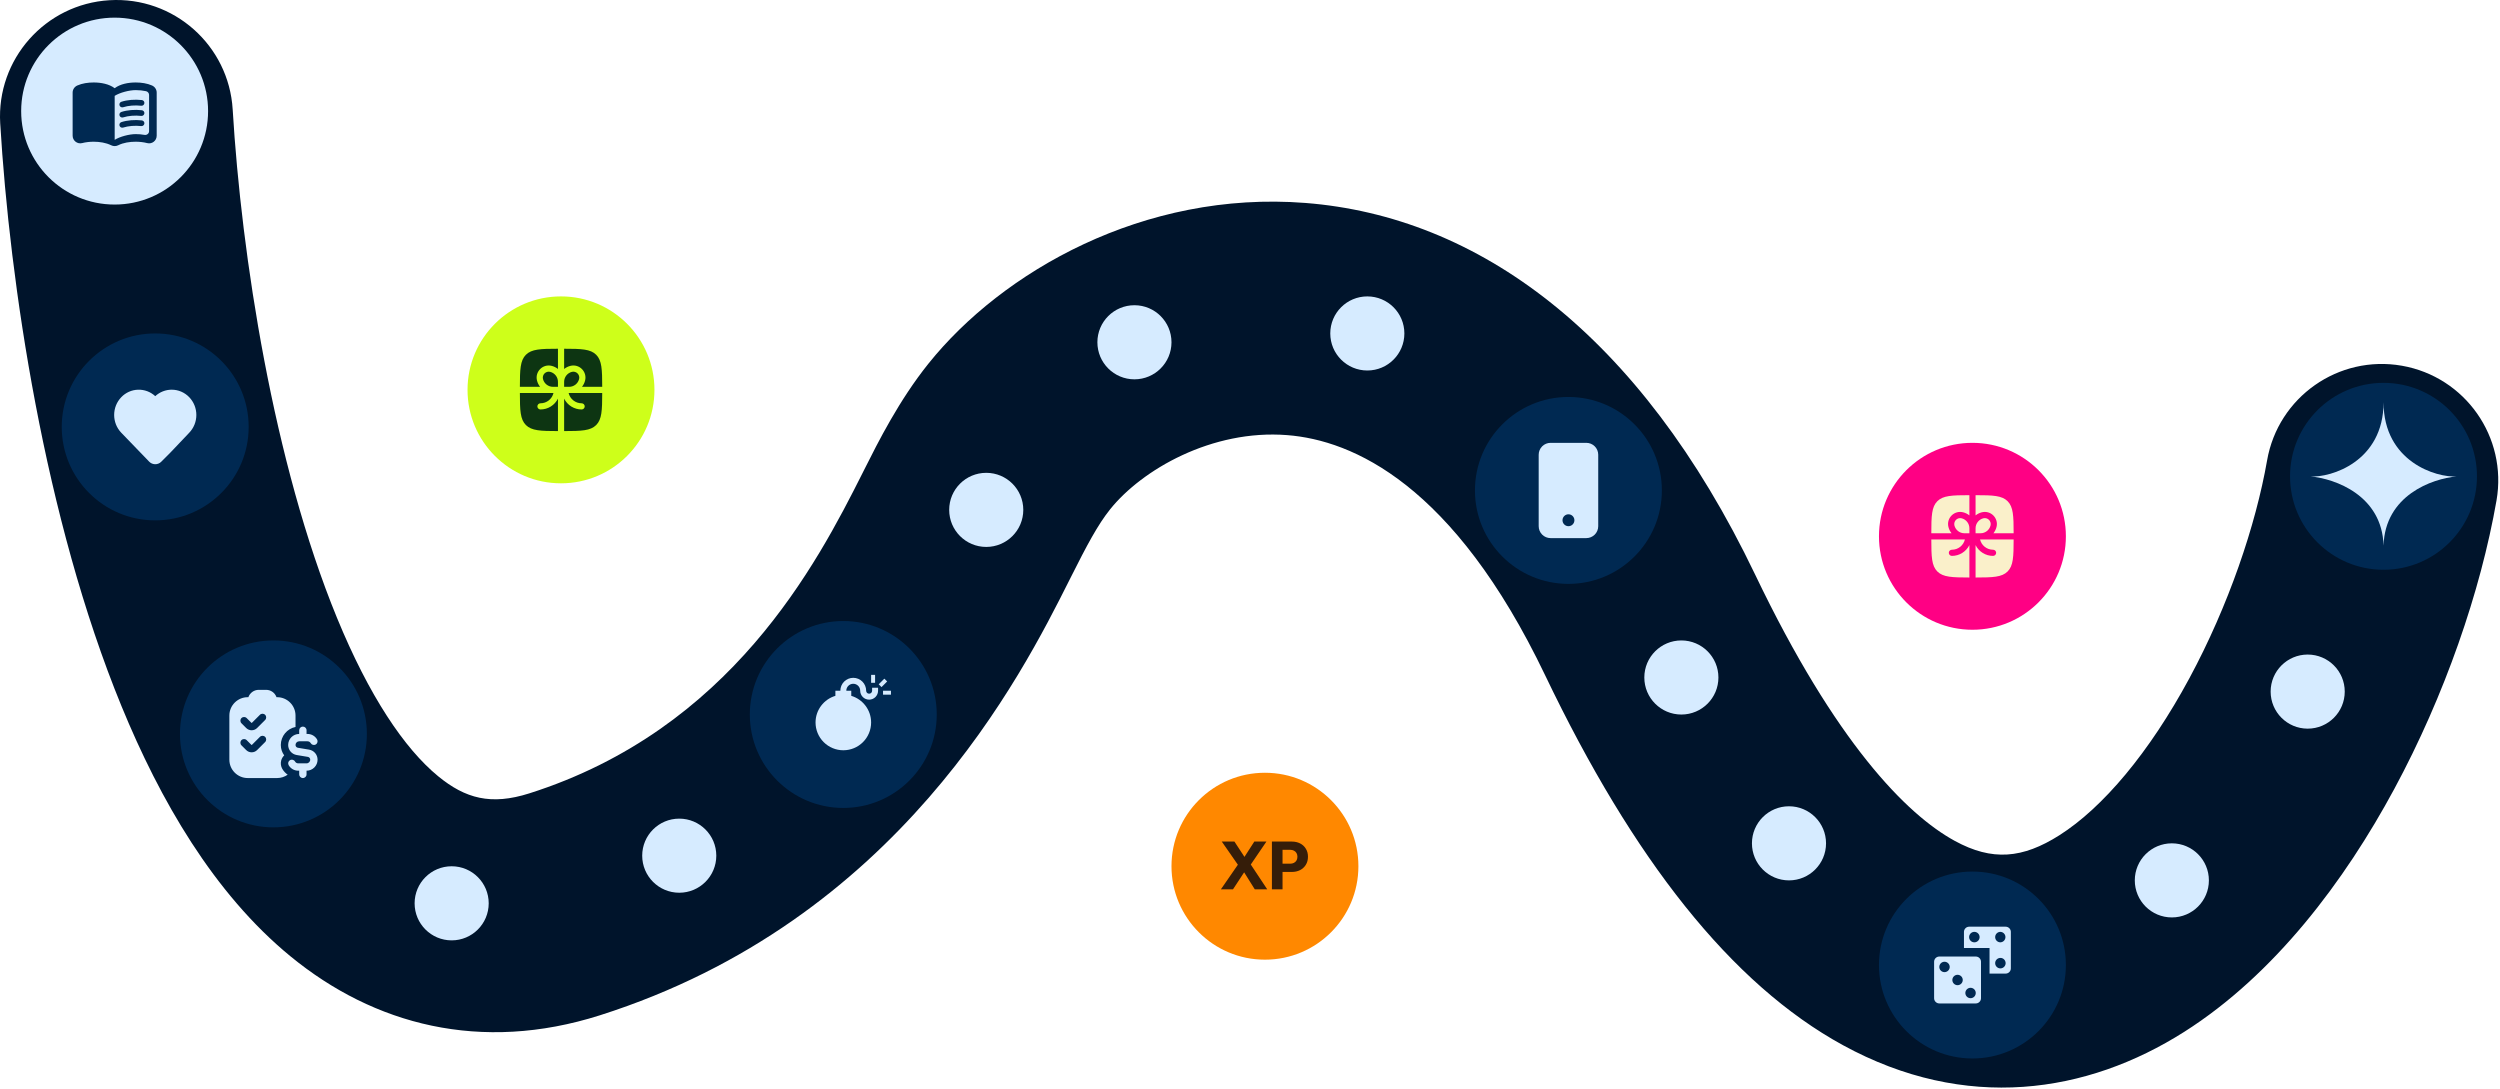 <svg width="1417" height="617" viewBox="0 0 1417 617" fill="none" xmlns="http://www.w3.org/2000/svg">
<path fill-rule="evenodd" clip-rule="evenodd" d="M62.063 0.12C98.449 -2.056 129.709 25.677 131.884 62.063C136.823 144.663 154.965 262.427 191.005 350.187C209.217 394.534 229.244 424.307 248.338 439.967C263.752 452.608 278.269 456.594 300.007 449.682C414.3 413.338 462.896 319.858 488.977 267.954C489.222 267.465 489.471 266.97 489.723 266.467C497.852 250.277 509.636 226.807 526.273 206.062C567.904 154.149 648.185 107.809 739.944 115.034C837.337 122.702 929.139 188.497 994.839 325.729C1040.36 420.802 1080.58 461.639 1107.95 476.606C1129.22 488.241 1146.45 486.626 1167.27 473.418C1191.87 457.804 1218.18 426.636 1240.9 384.511C1263.15 343.269 1278.54 297.816 1284.99 260.942C1291.26 225.035 1325.46 201.016 1361.37 207.292C1397.27 213.569 1421.29 247.765 1415.02 283.671C1405.99 335.296 1385.67 394.168 1357.08 447.173C1328.97 499.295 1289.33 552.297 1237.99 584.874C1182.86 619.856 1114.15 630.451 1044.6 592.415C981.155 557.711 925.697 486.994 875.78 382.729C823.877 274.316 766.677 249.547 729.583 246.627C686.854 243.262 647.163 266.307 629.25 288.644C622.25 297.372 616.109 308.94 606.924 327.22L606.231 328.599C578.979 382.855 509.262 521.654 340.008 575.475C272.519 596.936 211.962 580.849 164.631 542.031C120.981 506.232 90.594 453.158 68.9 400.331C25.128 293.742 5.495 159.844 0.12 69.941C-2.056 33.555 25.677 2.295 62.063 0.12Z" fill="#00142B"/>
<circle cx="21" cy="21" r="21" transform="matrix(-1 0 0 1 406 464)" fill="#D6EBFF"/>
<circle cx="21" cy="21" r="21" transform="matrix(-1 0 0 1 277 491)" fill="#D6EBFF"/>
<circle cx="21" cy="21" r="21" transform="matrix(-1 0 0 1 796 168)" fill="#D6EBFF"/>
<circle cx="21" cy="21" r="21" transform="matrix(-1 0 0 1 974 363)" fill="#D6EBFF"/>
<circle cx="21" cy="21" r="21" transform="matrix(-1 0 0 1 664 173)" fill="#D6EBFF"/>
<circle cx="21" cy="21" r="21" transform="matrix(-1 0 0 1 1035 457)" fill="#D6EBFF"/>
<circle cx="21" cy="21" r="21" transform="matrix(-1 0 0 1 1252 478)" fill="#D6EBFF"/>
<circle cx="21" cy="21" r="21" transform="matrix(-1 0 0 1 580 268)" fill="#D6EBFF"/>
<circle cx="21" cy="21" r="21" transform="matrix(-1 0 0 1 1329 371)" fill="#D6EBFF"/>
<circle cx="87.971" cy="241.971" r="52.971" fill="#002952"/>
<path fill-rule="evenodd" clip-rule="evenodd" d="M87.998 224.541C90.536 222.19 93.866 220.881 97.326 220.875C101.065 220.875 104.636 222.413 107.249 225.122C109.849 227.832 111.298 231.445 111.29 235.201C111.298 238.957 109.849 242.57 107.249 245.28C105.524 247.068 103.802 248.899 102.071 250.736C98.552 254.471 94.996 258.248 91.302 261.803L91.296 261.812C90.379 262.681 89.156 263.152 87.893 263.124C86.63 263.096 85.429 262.571 84.551 261.663L68.745 245.28C63.361 239.697 63.361 230.705 68.745 225.124C71.234 222.516 74.649 220.993 78.252 220.884C81.855 220.775 85.356 222.089 87.998 224.541Z" fill="#D6EBFF"/>
<circle cx="154.971" cy="415.971" r="52.971" fill="#002952"/>
<g clip-path="url(#clip0_3915_38713)">
<path d="M180 430.583C180 434.029 177.196 436.833 173.75 436.833V438.917C173.75 440.069 172.817 441 171.667 441C170.517 441 169.583 440.069 169.583 438.917V436.833H169.025C166.802 436.833 164.727 435.637 163.612 433.71C163.037 432.712 163.377 431.44 164.373 430.865C165.367 430.285 166.644 430.629 167.219 431.623C167.592 432.269 168.283 432.667 169.025 432.667H173.75C174.898 432.667 175.833 431.733 175.833 430.583C175.833 429.794 175.269 429.129 174.492 428.998L168.156 427.944C165.36 427.477 163.333 425.081 163.333 422.25C163.333 418.804 166.137 416 169.583 416V413.917C169.583 412.765 170.517 411.833 171.667 411.833C172.817 411.833 173.75 412.765 173.75 413.917V416H174.308C176.531 416 178.606 417.196 179.721 419.123C180.296 420.121 179.956 421.394 178.96 421.969C177.967 422.548 176.692 422.206 176.115 421.21C175.742 420.565 175.05 420.167 174.308 420.167H169.583C168.435 420.167 167.5 421.1 167.5 422.25C167.5 423.04 168.065 423.704 168.842 423.835L175.177 424.89C177.973 425.356 180 427.752 180 430.583ZM160.006 435.798C159.171 434.35 158.948 432.665 159.377 431.054C159.679 429.929 160.271 428.933 161.094 428.15C159.875 426.492 159.167 424.448 159.167 422.25C159.167 417.221 162.752 413.012 167.5 412.044V405.583C167.5 399.84 162.827 395.167 157.083 395.167H156.727C155.867 392.742 153.55 391 150.833 391H146.667C143.95 391 141.633 392.742 140.773 395.167H140.417C134.673 395.167 130 399.84 130 405.583V430.583C130 436.327 134.673 441 140.417 441H157.083C159.308 441 161.362 440.285 163.056 439.092C161.831 438.235 160.777 437.129 160.006 435.798ZM150.265 420.598L145.725 425.137C144.873 425.99 143.754 426.415 142.635 426.415C141.517 426.415 140.398 425.99 139.546 425.137L136.862 422.452C136.048 421.637 136.048 420.319 136.862 419.506C137.677 418.692 138.994 418.692 139.808 419.506L142.492 422.192C142.56 422.26 142.71 422.26 142.781 422.192L147.321 417.652C148.135 416.837 149.452 416.837 150.267 417.652C151.081 418.467 151.079 419.783 150.265 420.598ZM150.265 408.098L145.725 412.637C144.873 413.49 143.754 413.915 142.635 413.915C141.517 413.915 140.398 413.49 139.546 412.637L136.862 409.952C136.048 409.137 136.048 407.819 136.862 407.006C137.677 406.192 138.994 406.192 139.808 407.006L142.492 409.692C142.56 409.76 142.71 409.76 142.781 409.692L147.321 405.152C148.135 404.337 149.452 404.337 150.267 405.152C151.081 405.967 151.079 407.283 150.265 408.098Z" fill="#D6EBFF"/>
</g>
<circle cx="317.971" cy="220.971" r="52.971" fill="#CEFF1A"/>
<g clip-path="url(#clip1_3915_38713)">
<path d="M316.251 197.668C306.407 197.677 301.316 197.855 298.084 201.084C294.855 204.318 294.677 209.407 294.668 219.251H306.134C305.296 218.204 304.693 216.988 304.368 215.686C303.115 210.665 307.665 206.115 312.686 207.368C314.021 207.701 315.229 208.315 316.251 209.134V197.668ZM294.668 222.751C294.677 232.593 294.855 237.685 298.084 240.916C301.318 244.148 306.407 244.323 316.251 244.335V225.955C315.331 227.797 313.916 229.346 312.164 230.429C310.412 231.512 308.394 232.085 306.335 232.085C305.871 232.085 305.425 231.9 305.097 231.572C304.769 231.244 304.585 230.799 304.585 230.335C304.585 229.871 304.769 229.425 305.097 229.097C305.425 228.769 305.871 228.585 306.335 228.585C308.042 228.585 309.699 228.009 311.039 226.951C312.378 225.892 313.321 224.412 313.715 222.751H294.668ZM319.751 244.335C329.593 244.323 334.685 244.148 337.916 240.916C341.148 237.687 341.323 232.593 341.335 222.751H322.288C322.682 224.412 323.625 225.892 324.964 226.951C326.303 228.009 327.961 228.585 329.668 228.585C330.132 228.585 330.577 228.769 330.905 229.097C331.234 229.425 331.418 229.871 331.418 230.335C331.418 230.799 331.234 231.244 330.905 231.572C330.577 231.9 330.132 232.085 329.668 232.085C327.609 232.085 325.59 231.512 323.839 230.429C322.087 229.346 320.672 227.797 319.751 225.955V244.335ZM341.335 219.251C341.323 209.407 341.148 204.316 337.916 201.084C334.687 197.855 329.593 197.677 319.751 197.668V209.134C320.798 208.296 322.014 207.694 323.314 207.368C328.338 206.112 332.89 210.662 331.633 215.686C331.308 216.987 330.706 218.203 329.869 219.251H341.335Z" fill="#0D3512"/>
<path d="M311.835 210.764C313.095 211.08 314.214 211.807 315.013 212.831C315.813 213.855 316.248 215.116 316.25 216.415V219.25H313.415C312.116 219.249 310.854 218.814 309.831 218.014C308.807 217.214 308.079 216.096 307.763 214.836C307.624 214.273 307.631 213.684 307.787 213.126C307.942 212.567 308.238 212.059 308.648 211.649C309.058 211.239 309.567 210.942 310.125 210.787C310.684 210.632 311.273 210.624 311.835 210.764ZM319.75 216.415V219.25H322.585C325.256 219.25 327.587 217.43 328.236 214.836C328.376 214.273 328.368 213.684 328.213 213.125C328.058 212.566 327.761 212.057 327.351 211.648C326.941 211.238 326.431 210.941 325.873 210.786C325.314 210.631 324.725 210.624 324.162 210.764C322.902 211.08 321.784 211.808 320.985 212.832C320.186 213.855 319.751 215.117 319.75 216.415Z" fill="#0D3512"/>
</g>
<circle cx="1117.97" cy="303.971" r="52.971" fill="#FF0084"/>
<g clip-path="url(#clip2_3915_38713)">
<path d="M1116.25 280.668C1106.41 280.677 1101.31 280.855 1098.08 284.084C1094.85 287.318 1094.68 292.407 1094.67 302.251H1106.13C1105.29 301.204 1104.69 299.988 1104.37 298.686C1103.11 293.665 1107.66 289.115 1112.68 290.368C1114.02 290.701 1115.23 291.315 1116.25 292.134V280.668ZM1094.67 305.751C1094.68 315.593 1094.85 320.685 1098.08 323.916C1101.32 327.148 1106.41 327.323 1116.25 327.335V308.955C1115.33 310.797 1113.91 312.346 1112.16 313.429C1110.41 314.512 1108.39 315.085 1106.33 315.085C1105.87 315.085 1105.42 314.9 1105.1 314.572C1104.77 314.244 1104.58 313.799 1104.58 313.335C1104.58 312.871 1104.77 312.425 1105.1 312.097C1105.42 311.769 1105.87 311.585 1106.33 311.585C1108.04 311.585 1109.7 311.009 1111.04 309.951C1112.38 308.892 1113.32 307.412 1113.71 305.751H1094.67ZM1119.75 327.335C1129.59 327.323 1134.68 327.148 1137.91 323.916C1141.15 320.687 1141.32 315.593 1141.33 305.751H1122.29C1122.68 307.412 1123.62 308.892 1124.96 309.951C1126.3 311.009 1127.96 311.585 1129.67 311.585C1130.13 311.585 1130.58 311.769 1130.9 312.097C1131.23 312.425 1131.42 312.871 1131.42 313.335C1131.42 313.799 1131.23 314.244 1130.9 314.572C1130.58 314.9 1130.13 315.085 1129.67 315.085C1127.61 315.085 1125.59 314.512 1123.84 313.429C1122.09 312.346 1120.67 310.797 1119.75 308.955V327.335ZM1141.33 302.251C1141.32 292.407 1141.15 287.316 1137.91 284.084C1134.69 280.855 1129.59 280.677 1119.75 280.668V292.134C1120.8 291.296 1122.01 290.694 1123.31 290.368C1128.34 289.112 1132.89 293.662 1131.63 298.686C1131.31 299.987 1130.7 301.203 1129.87 302.251H1141.33Z" fill="#FAF0CA"/>
<path d="M1111.84 293.764C1113.1 294.08 1114.21 294.807 1115.01 295.831C1115.81 296.855 1116.25 298.116 1116.25 299.415V302.25H1113.41C1112.12 302.249 1110.85 301.814 1109.83 301.014C1108.81 300.214 1108.08 299.096 1107.76 297.836C1107.62 297.273 1107.63 296.684 1107.79 296.126C1107.94 295.567 1108.24 295.059 1108.65 294.649C1109.06 294.239 1109.57 293.942 1110.13 293.787C1110.68 293.632 1111.27 293.624 1111.84 293.764ZM1119.75 299.415V302.25H1122.58C1125.26 302.25 1127.59 300.43 1128.24 297.836C1128.38 297.273 1128.37 296.684 1128.21 296.125C1128.06 295.566 1127.76 295.057 1127.35 294.648C1126.94 294.238 1126.43 293.941 1125.87 293.786C1125.31 293.631 1124.72 293.624 1124.16 293.764C1122.9 294.08 1121.78 294.808 1120.99 295.832C1120.19 296.855 1119.75 298.117 1119.75 299.415Z" fill="#FAF0CA"/>
</g>
<circle cx="716.971" cy="490.971" r="52.971" fill="#FF8800"/>
<path d="M725.521 494.217V489.539H731.35C732.091 489.539 732.769 489.386 733.382 489.079C733.996 488.772 734.482 488.325 734.839 487.737C735.197 487.149 735.376 486.433 735.376 485.589C735.376 484.771 735.197 484.068 734.839 483.48C734.482 482.892 733.996 482.445 733.382 482.138C732.769 481.832 732.091 481.678 731.35 481.678H725.521V477H732.232C733.945 477 735.491 477.345 736.872 478.035C738.252 478.726 739.339 479.723 740.131 481.026C740.949 482.304 741.358 483.826 741.358 485.589C741.358 487.353 740.949 488.887 740.131 490.191C739.339 491.469 738.252 492.466 736.872 493.182C735.491 493.872 733.945 494.217 732.232 494.217H725.521ZM720.92 504.072V477H726.94V504.072H720.92Z" fill="#351D09"/>
<path d="M711.211 504.072L703.657 491.993H702.929L692.498 477H699.669L707.108 488.35H707.837L718.267 504.072H711.211ZM692 504.072L702.008 489.577L706.648 492.185L698.864 504.072H692ZM708.067 491.303L703.427 488.695L710.943 477H717.807L708.067 491.303Z" fill="#351D09"/>
<circle cx="888.971" cy="277.971" r="52.971" fill="#002952"/>
<path d="M872.125 257.75C872.125 255.96 872.836 254.243 874.102 252.977C875.368 251.711 877.085 251 878.875 251H899.125C900.915 251 902.632 251.711 903.898 252.977C905.164 254.243 905.875 255.96 905.875 257.75V298.25C905.875 300.04 905.164 301.757 903.898 303.023C902.632 304.289 900.915 305 899.125 305H878.875C877.085 305 875.368 304.289 874.102 303.023C872.836 301.757 872.125 300.04 872.125 298.25V257.75ZM892.375 294.875C892.375 293.98 892.019 293.121 891.386 292.489C890.754 291.856 889.895 291.5 889 291.5C888.105 291.5 887.246 291.856 886.614 292.489C885.981 293.121 885.625 293.98 885.625 294.875C885.625 295.77 885.981 296.629 886.614 297.261C887.246 297.894 888.105 298.25 889 298.25C889.895 298.25 890.754 297.894 891.386 297.261C892.019 296.629 892.375 295.77 892.375 294.875Z" fill="#D6EBFF"/>
<circle cx="477.971" cy="404.971" r="52.971" fill="#002952"/>
<path d="M476.312 391.5C476.312 389.561 477.083 387.701 478.454 386.329C479.826 384.958 481.686 384.188 483.625 384.188C485.564 384.188 487.424 384.958 488.796 386.329C490.167 387.701 490.938 389.561 490.938 391.5C490.938 392.445 491.68 393.188 492.625 393.188C493.57 393.188 494.312 392.445 494.312 391.5V389.812H497.688V391.5C497.688 392.843 497.154 394.13 496.205 395.08C495.255 396.029 493.968 396.562 492.625 396.562C491.282 396.562 489.995 396.029 489.045 395.08C488.096 394.13 487.562 392.843 487.562 391.5C487.562 390.456 487.148 389.454 486.409 388.716C485.671 387.977 484.669 387.562 483.625 387.562C482.581 387.562 481.579 387.977 480.841 388.716C480.102 389.454 479.688 390.456 479.688 391.5H482.5V394.403C489.003 396.337 493.75 402.368 493.75 409.5C493.75 413.677 492.091 417.683 489.137 420.637C486.183 423.591 482.177 425.25 478 425.25C473.823 425.25 469.817 423.591 466.863 420.637C463.909 417.683 462.25 413.677 462.25 409.5C462.25 402.368 466.997 396.337 473.5 394.403V391.5H476.312ZM500.5 391.5H505V393.75H500.5V391.5ZM493.75 387V382.5H496V387H493.75ZM498.048 387.855L501.243 384.66L502.84 386.258L499.645 389.453L498.048 387.855Z" fill="#D6EBFF"/>
<circle cx="1117.97" cy="546.971" r="52.971" fill="#002952"/>
<path d="M1136.8 525.25H1116.12C1114.5 525.25 1113.17 526.579 1113.17 528.198V537.333H1127.67V551.833H1136.8C1138.42 551.833 1139.75 550.504 1139.75 548.885V528.198C1139.75 526.579 1138.42 525.25 1136.8 525.25ZM1119.06 534.119C1118.27 534.119 1117.52 533.806 1116.96 533.249C1116.4 532.691 1116.09 531.935 1116.09 531.147C1116.09 530.358 1116.4 529.602 1116.96 529.045C1117.52 528.487 1118.27 528.174 1119.06 528.174C1119.85 528.174 1120.61 528.487 1121.17 529.045C1121.72 529.602 1122.04 530.358 1122.04 531.147C1122.04 532.79 1120.71 534.119 1119.06 534.119ZM1133.85 548.885C1133.46 548.888 1133.08 548.814 1132.71 548.668C1132.35 548.522 1132.02 548.305 1131.74 548.031C1131.47 547.758 1131.24 547.432 1131.09 547.072C1130.94 546.713 1130.86 546.327 1130.86 545.937C1130.85 545.546 1130.93 545.159 1131.07 544.797C1131.22 544.435 1131.44 544.106 1131.71 543.828C1131.98 543.549 1132.31 543.328 1132.67 543.176C1133.03 543.023 1133.41 542.943 1133.81 542.94C1135.45 542.916 1136.78 544.245 1136.8 545.937C1136.78 547.556 1135.47 548.861 1133.85 548.885ZM1133.85 534.119C1133.06 534.126 1132.31 533.819 1131.74 533.266C1131.18 532.713 1130.86 531.959 1130.86 531.171C1130.85 530.382 1131.16 529.624 1131.71 529.062C1132.26 528.5 1133.02 528.181 1133.81 528.174C1134.57 528.198 1135.3 528.519 1135.84 529.069C1136.38 529.618 1136.68 530.355 1136.69 531.123C1136.69 531.892 1136.4 532.633 1135.87 533.192C1135.34 533.75 1134.62 534.083 1133.85 534.119ZM1099.2 542.167H1119.89C1120.67 542.167 1121.42 542.477 1121.97 543.03C1122.52 543.583 1122.83 544.333 1122.83 545.115V565.802C1122.83 567.421 1121.5 568.75 1119.89 568.75H1099.2C1097.58 568.75 1096.25 567.421 1096.25 565.802V545.115C1096.25 543.496 1097.58 542.167 1099.2 542.167ZM1109.54 552.51C1107.92 552.51 1106.59 553.839 1106.59 555.458C1106.59 557.078 1107.92 558.407 1109.54 558.407C1111.16 558.407 1112.49 557.078 1112.49 555.458C1112.49 554.676 1112.18 553.926 1111.63 553.374C1111.07 552.821 1110.32 552.51 1109.54 552.51ZM1102.15 545.115C1100.53 545.115 1099.2 546.444 1099.2 548.063C1099.2 548.845 1099.51 549.595 1100.06 550.148C1100.61 550.701 1101.36 551.012 1102.15 551.012C1103.77 551.012 1105.1 549.682 1105.1 548.063C1105.1 546.444 1103.77 545.115 1102.15 545.115ZM1116.91 559.881C1115.29 559.881 1113.96 561.21 1113.96 562.829C1113.96 564.448 1115.29 565.778 1116.91 565.778C1117.69 565.778 1118.44 565.467 1119 564.914C1119.55 564.361 1119.86 563.611 1119.86 562.829C1119.86 561.21 1118.56 559.905 1116.94 559.881H1116.91Z" fill="#D6EBFF"/>
<circle cx="1350.97" cy="269.971" r="52.971" fill="#002952"/>
<path d="M1309.53 270.044C1309.35 270.032 1309.17 270.017 1309 270C1309.18 270.014 1309.35 270.028 1309.53 270.044C1321.01 270.822 1351 261.727 1351 228C1351 261.727 1380.99 270.822 1392.47 270.044C1392.65 270.028 1392.82 270.014 1393 270C1392.83 270.017 1392.65 270.032 1392.47 270.044C1378.39 271.311 1351.83 280.816 1351 309.223C1351.03 310.13 1351.03 311.055 1351 312C1350.97 311.055 1350.97 310.13 1351 309.223C1350.17 280.816 1323.61 271.311 1309.53 270.044Z" fill="#D6EBFF"/>
<circle cx="64.971" cy="62.971" r="52.971" fill="#D6EBFF"/>
<path d="M76.918 46.746C72.693 46.746 68.143 47.613 65.001 49.996C61.86 47.613 57.31 46.746 53.085 46.746C49.943 46.746 46.606 47.223 43.811 48.458C42.23 49.173 41.168 50.711 41.168 52.466V76.906C41.168 79.723 43.811 81.803 46.541 81.109C48.665 80.568 50.918 80.329 53.085 80.329C56.465 80.329 60.061 80.893 62.965 82.323C64.265 82.973 65.738 82.973 67.016 82.323C69.92 80.871 73.516 80.329 76.896 80.329C79.063 80.329 81.316 80.568 83.44 81.109C86.17 81.824 88.813 79.744 88.813 76.906V52.466C88.813 50.711 87.751 49.173 86.17 48.458C83.396 47.223 80.06 46.746 76.918 46.746ZM84.501 74.328C84.501 75.693 83.245 76.689 81.901 76.451C80.276 76.148 78.586 76.018 76.918 76.018C73.235 76.018 67.926 77.426 65.001 79.268V54.329C67.926 52.488 73.235 51.079 76.918 51.079C78.911 51.079 80.883 51.274 82.768 51.686C83.765 51.903 84.501 52.791 84.501 53.809V74.328Z" fill="#002952"/>
<path d="M69.291 60.849C68.598 60.849 67.97 60.416 67.753 59.722C67.471 58.877 67.948 57.946 68.793 57.686C72.13 56.602 76.441 56.256 80.406 56.711C81.295 56.819 81.945 57.621 81.836 58.509C81.728 59.398 80.926 60.047 80.038 59.939C76.528 59.528 72.693 59.852 69.79 60.784C69.616 60.806 69.443 60.849 69.291 60.849ZM69.291 66.612C68.598 66.612 67.97 66.179 67.753 65.486C67.471 64.641 67.948 63.709 68.793 63.449C72.108 62.366 76.441 62.019 80.406 62.474C81.295 62.583 81.945 63.384 81.836 64.272C81.728 65.161 80.926 65.811 80.038 65.703C76.528 65.291 72.693 65.616 69.79 66.547C69.627 66.588 69.459 66.61 69.291 66.612ZM69.291 72.376C68.598 72.376 67.97 71.942 67.753 71.249C67.471 70.404 67.948 69.472 68.793 69.213C72.108 68.129 76.441 67.782 80.406 68.237C81.295 68.346 81.945 69.147 81.836 70.036C81.728 70.924 80.926 71.552 80.038 71.466C76.528 71.054 72.693 71.379 69.79 72.311C69.627 72.352 69.459 72.374 69.291 72.376Z" fill="#002952"/>
<defs>
<clipPath id="clip0_3915_38713">
<rect width="50" height="50" fill="white" transform="translate(130 391)"/>
</clipPath>
<clipPath id="clip1_3915_38713">
<rect width="50" height="50" fill="white" transform="translate(293 196)"/>
</clipPath>
<clipPath id="clip2_3915_38713">
<rect width="50" height="50" fill="white" transform="translate(1093 279)"/>
</clipPath>
</defs>
</svg>
